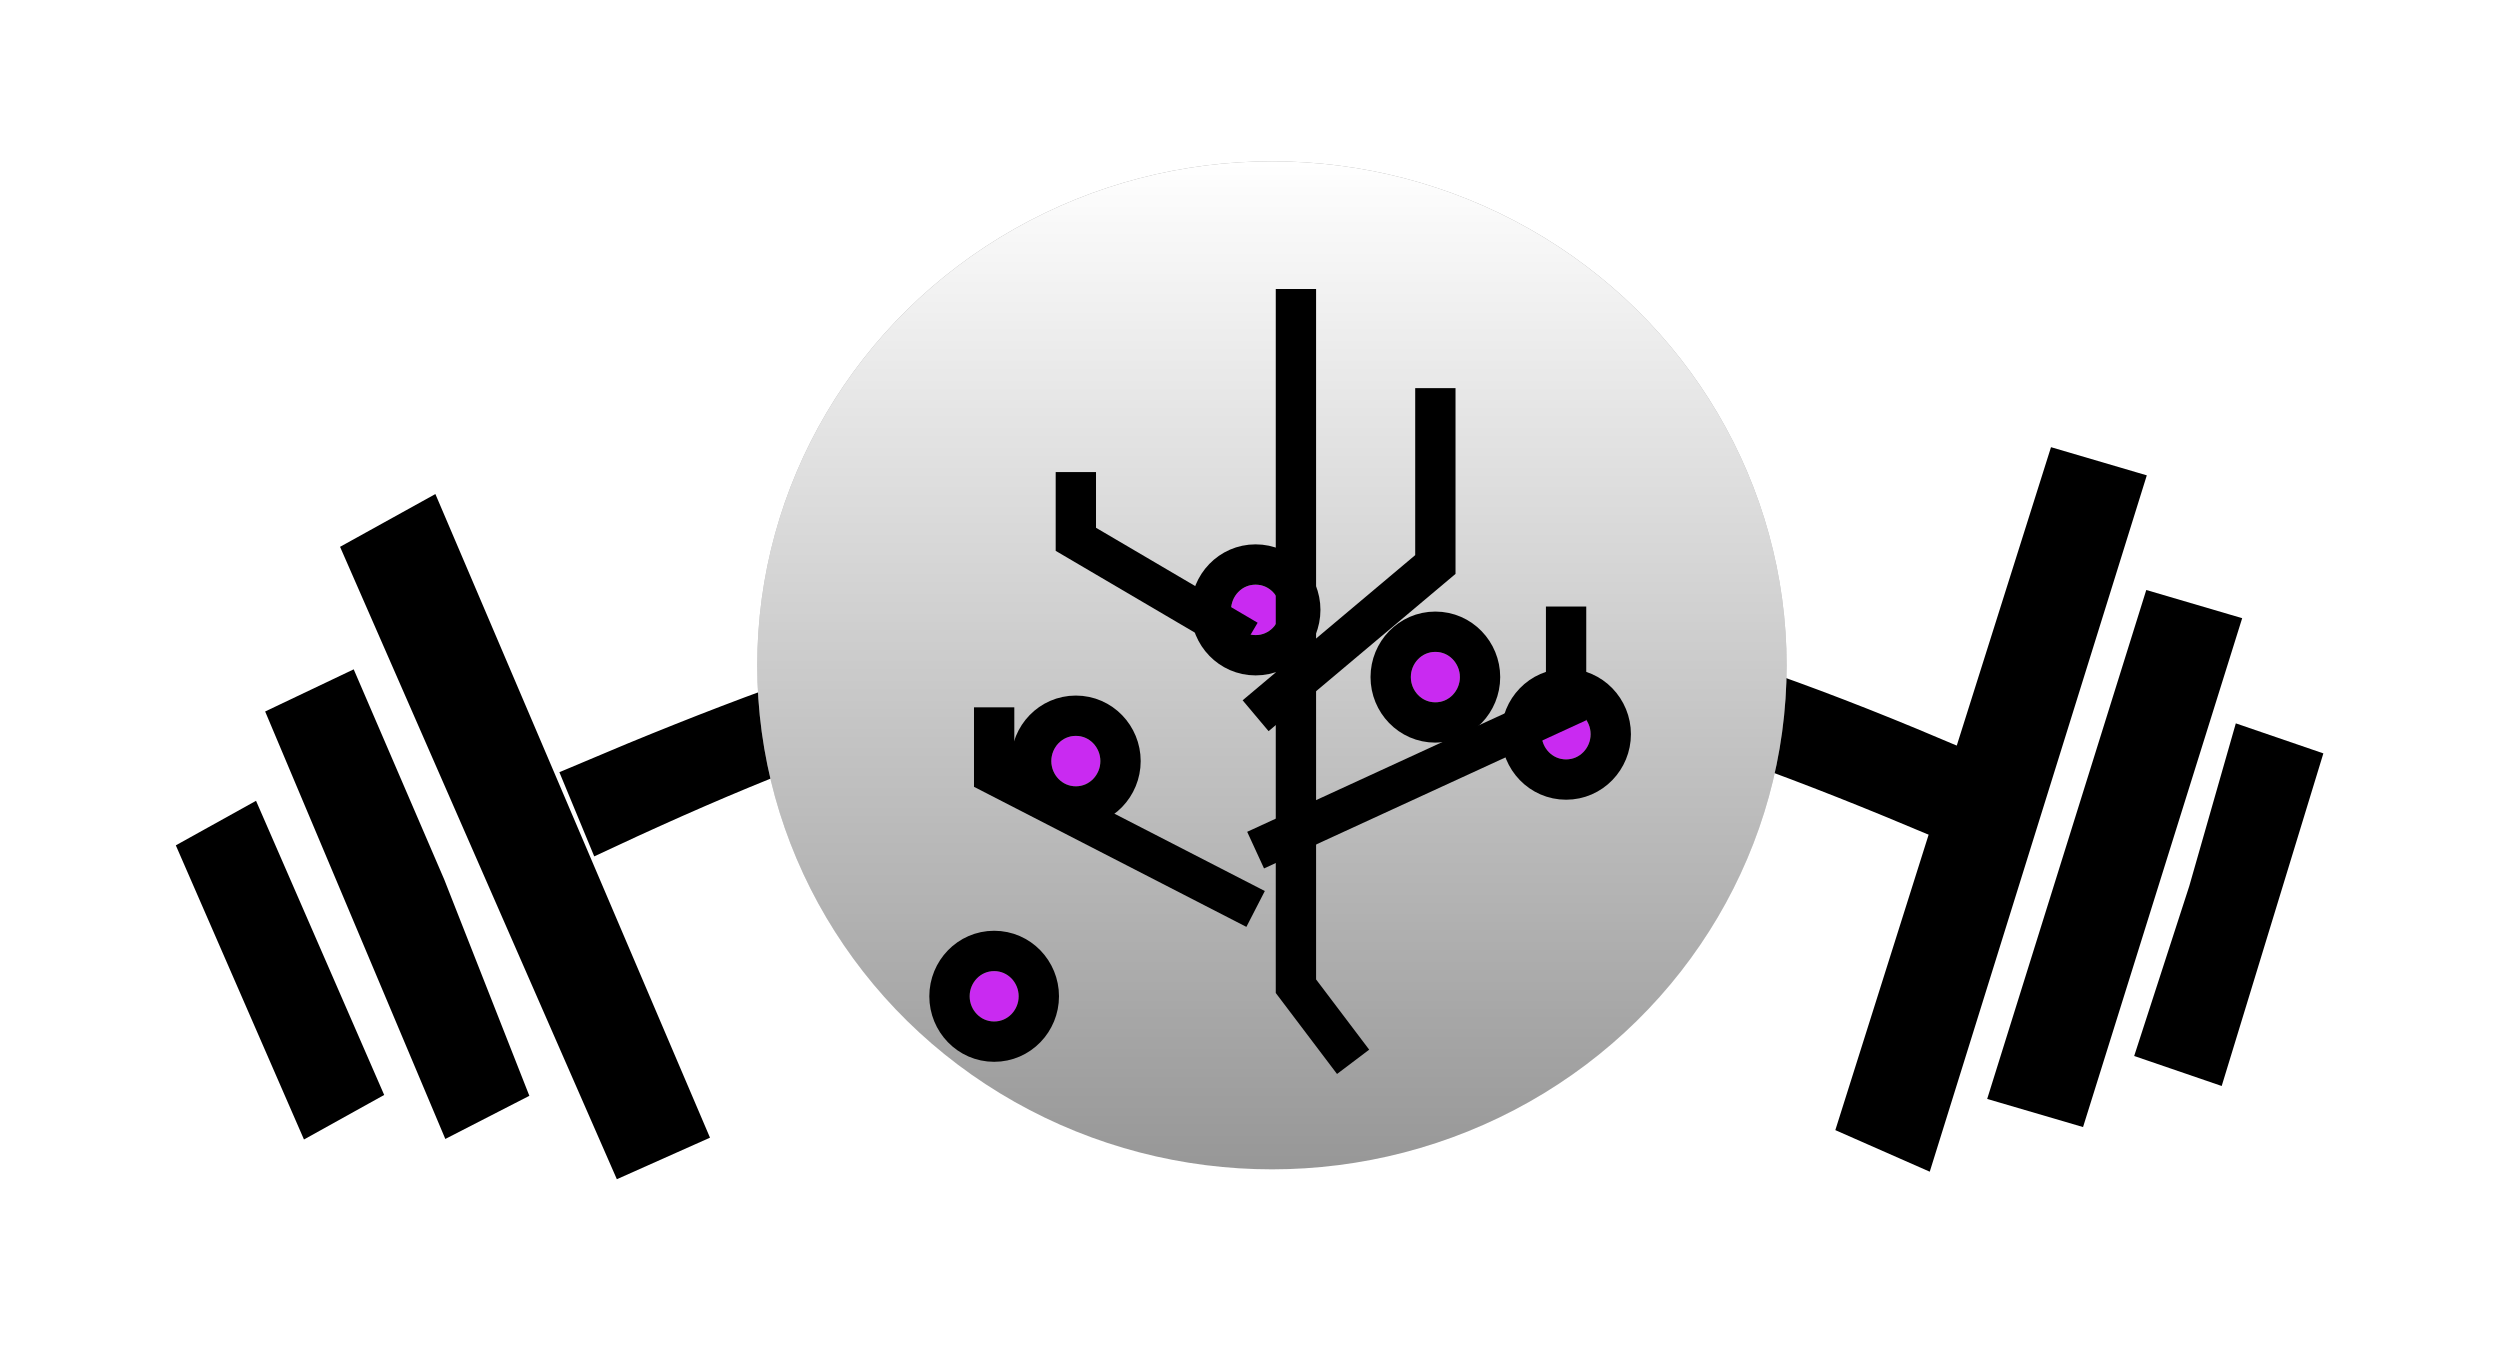 <svg width="62" height="34" viewBox="0 0 62 34" fill="none" xmlns="http://www.w3.org/2000/svg">
<g filter="url(#filter0_d)">
<path d="M10.555 8.958L16.955 23.958L15.554 24.583L9.074 9.778L10.555 8.958Z" fill="black"/>
<path d="M12.497 22.938L11.295 23.555L7.222 13.891L8.518 13.274L10.555 18.003L12.497 22.938Z" fill="black"/>
<path d="M6.111 16.564L8.888 22.938L7.777 23.555L5 17.181L6.111 16.564Z" fill="black"/>
<path d="M47.957 14.792C34.797 9.224 27.684 9.828 14.524 15.417L14.999 16.564C27.584 10.685 34.413 10.538 47.552 16.042L47.957 14.792Z" fill="black"/>
<path d="M10.555 8.958L16.955 23.958L15.554 24.583L9.074 9.778L10.555 8.958Z" stroke="black"/>
<path d="M12.497 22.938L11.295 23.555L7.222 13.891L8.518 13.274L10.555 18.003L12.497 22.938Z" stroke="black"/>
<path d="M6.111 16.564L8.888 22.938L7.777 23.555L5 17.181L6.111 16.564Z" stroke="black"/>
<path d="M47.957 14.792C34.797 9.224 27.684 9.828 14.524 15.417L14.999 16.564C27.584 10.685 34.413 10.538 47.552 16.042L47.957 14.792Z" stroke="black"/>
</g>
<g filter="url(#filter1_d)">
<ellipse cx="31.544" cy="12.5" rx="12.765" ry="12.5" fill="#979797"/>
<ellipse cx="31.544" cy="12.5" rx="12.765" ry="12.5" fill="url(#paint0_linear)"/>
</g>
<g filter="url(#filter2_d)">
<g filter="url(#filter3_dd)">
<ellipse cx="35.597" cy="4.792" rx="0.608" ry="0.625" fill="#C92AF1"/>
<path d="M35.597 5.917C36.222 5.917 36.705 5.4 36.705 4.792C36.705 4.184 36.222 3.667 35.597 3.667C34.972 3.667 34.489 4.184 34.489 4.792C34.489 5.4 34.972 5.917 35.597 5.917Z" stroke="black"/>
</g>
</g>
<g filter="url(#filter4_d)">
<path d="M55.784 14.583L54.771 18.125L53.555 21.875L54.771 22.292L57 15L55.784 14.583Z" fill="black"/>
<path d="M53.558 11.25L49.911 22.917L51.329 23.333L54.977 11.667L53.558 11.25Z" fill="black"/>
<path d="M51.194 7.708L46.128 23.75L47.547 24.375L52.612 8.125L51.194 7.708Z" fill="black"/>
<path d="M55.784 14.583L54.771 18.125L53.555 21.875L54.771 22.292L57 15L55.784 14.583Z" stroke="black"/>
<path d="M53.558 11.25L49.911 22.917L51.329 23.333L54.977 11.667L53.558 11.25Z" stroke="black"/>
<path d="M51.194 7.708L46.128 23.75L47.547 24.375L52.612 8.125L51.194 7.708Z" stroke="black"/>
</g>
<g filter="url(#filter5_d)">
<g filter="url(#filter6_dd)">
<ellipse cx="31.139" cy="3.125" rx="0.608" ry="0.625" fill="#C92AF1"/>
<path d="M31.139 4.25C31.764 4.25 32.247 3.733 32.247 3.125C32.247 2.517 31.764 2 31.139 2C30.514 2 30.031 2.517 30.031 3.125C30.031 3.733 30.514 4.25 31.139 4.25Z" stroke="black"/>
</g>
</g>
<g filter="url(#filter7_d)">
<g filter="url(#filter8_dd)">
<ellipse cx="26.681" cy="6.875" rx="0.608" ry="0.625" fill="#C92AF1"/>
<path d="M26.681 8C27.306 8 27.789 7.483 27.789 6.875C27.789 6.267 27.306 5.75 26.681 5.75C26.056 5.75 25.573 6.267 25.573 6.875C25.573 7.483 26.056 8 26.681 8Z" stroke="black"/>
</g>
</g>
<g filter="url(#filter9_d)">
<g filter="url(#filter10_dd)">
<ellipse cx="24.655" cy="12.708" rx="0.608" ry="0.625" fill="#C92AF1"/>
<path d="M24.655 13.833C25.28 13.833 25.763 13.316 25.763 12.708C25.763 12.1 25.28 11.583 24.655 11.583C24.03 11.583 23.547 12.1 23.547 12.708C23.547 13.316 24.03 13.833 24.655 13.833Z" stroke="black"/>
</g>
</g>
<g filter="url(#filter11_d)">
<path d="M31.139 4.167V21.458L32.557 23.333" stroke="black"/>
</g>
<g filter="url(#filter12_d)">
<path d="M35.597 5.625V10L31.139 13.75" stroke="black"/>
</g>
<g filter="url(#filter13_d)">
<path d="M26.681 7.708V9.375L30.936 11.875" stroke="black"/>
</g>
<g filter="url(#filter14_d)">
<path d="M24.655 13.542V15.208L31.139 18.542" stroke="black"/>
</g>
<g filter="url(#filter15_dd)">
<ellipse cx="38.839" cy="10.208" rx="0.608" ry="0.625" fill="#C92AF1"/>
<path d="M38.839 11.333C39.464 11.333 39.947 10.816 39.947 10.208C39.947 9.6 39.464 9.083 38.839 9.083C38.214 9.083 37.731 9.6 37.731 10.208C37.731 10.816 38.214 11.333 38.839 11.333Z" stroke="black"/>
</g>
<g filter="url(#filter16_d)">
<path d="M38.839 11.042V13.542L31.139 17.083" stroke="black"/>
</g>
<defs>
<filter id="filter0_d" x="0.36" y="8.253" width="52.214" height="24.992" filterUnits="userSpaceOnUse" color-interpolation-filters="sRGB">
<feFlood flood-opacity="0" result="BackgroundImageFix"/>
<feColorMatrix in="SourceAlpha" type="matrix" values="0 0 0 0 0 0 0 0 0 0 0 0 0 0 0 0 0 0 127 0"/>
<feOffset dy="4"/>
<feGaussianBlur stdDeviation="2"/>
<feColorMatrix type="matrix" values="0 0 0 0 0 0 0 0 0 0 0 0 0 0 0 0 0 0 0.4 0"/>
<feBlend mode="normal" in2="BackgroundImageFix" result="effect1_dropShadow"/>
<feBlend mode="normal" in="SourceGraphic" in2="effect1_dropShadow" result="shape"/>
</filter>
<filter id="filter1_d" x="14.779" y="0" width="33.531" height="33" filterUnits="userSpaceOnUse" color-interpolation-filters="sRGB">
<feFlood flood-opacity="0" result="BackgroundImageFix"/>
<feColorMatrix in="SourceAlpha" type="matrix" values="0 0 0 0 0 0 0 0 0 0 0 0 0 0 0 0 0 0 127 0"/>
<feOffset dy="4"/>
<feGaussianBlur stdDeviation="2"/>
<feColorMatrix type="matrix" values="0 0 0 0 0 0 0 0 0 0 0 0 0 0 0 0 0 0 0.6 0"/>
<feBlend mode="normal" in2="BackgroundImageFix" result="effect1_dropShadow"/>
<feBlend mode="normal" in="SourceGraphic" in2="effect1_dropShadow" result="shape"/>
</filter>
<filter id="filter2_d" x="29.989" y="3.167" width="11.216" height="11.25" filterUnits="userSpaceOnUse" color-interpolation-filters="sRGB">
<feFlood flood-opacity="0" result="BackgroundImageFix"/>
<feColorMatrix in="SourceAlpha" type="matrix" values="0 0 0 0 0 0 0 0 0 0 0 0 0 0 0 0 0 0 127 0"/>
<feOffset dy="4"/>
<feGaussianBlur stdDeviation="2"/>
<feColorMatrix type="matrix" values="0 0 0 0 0 0 0 0 0 0 0 0 0 0 0 0 0 0 0.25 0"/>
<feBlend mode="normal" in2="BackgroundImageFix" result="effect1_dropShadow"/>
<feBlend mode="normal" in="SourceGraphic" in2="effect1_dropShadow" result="shape"/>
</filter>
<filter id="filter3_dd" x="29.989" y="3.167" width="11.216" height="11.25" filterUnits="userSpaceOnUse" color-interpolation-filters="sRGB">
<feFlood flood-opacity="0" result="BackgroundImageFix"/>
<feColorMatrix in="SourceAlpha" type="matrix" values="0 0 0 0 0 0 0 0 0 0 0 0 0 0 0 0 0 0 127 0"/>
<feOffset dy="4"/>
<feGaussianBlur stdDeviation="2"/>
<feColorMatrix type="matrix" values="0 0 0 0 0 0 0 0 0 0 0 0 0 0 0 0 0 0 0.25 0"/>
<feBlend mode="normal" in2="BackgroundImageFix" result="effect1_dropShadow"/>
<feColorMatrix in="SourceAlpha" type="matrix" values="0 0 0 0 0 0 0 0 0 0 0 0 0 0 0 0 0 0 127 0"/>
<feOffset dy="4"/>
<feGaussianBlur stdDeviation="2"/>
<feColorMatrix type="matrix" values="0 0 0 0 0 0 0 0 0 0 0 0 0 0 0 0 0 0 0.25 0"/>
<feBlend mode="normal" in2="effect1_dropShadow" result="effect2_dropShadow"/>
<feBlend mode="normal" in="SourceGraphic" in2="effect2_dropShadow" result="shape"/>
</filter>
<filter id="filter4_d" x="41.516" y="7.09" width="20.103" height="25.968" filterUnits="userSpaceOnUse" color-interpolation-filters="sRGB">
<feFlood flood-opacity="0" result="BackgroundImageFix"/>
<feColorMatrix in="SourceAlpha" type="matrix" values="0 0 0 0 0 0 0 0 0 0 0 0 0 0 0 0 0 0 127 0"/>
<feOffset dy="4"/>
<feGaussianBlur stdDeviation="2"/>
<feColorMatrix type="matrix" values="0 0 0 0 0 0 0 0 0 0 0 0 0 0 0 0 0 0 0.4 0"/>
<feBlend mode="normal" in2="BackgroundImageFix" result="effect1_dropShadow"/>
<feBlend mode="normal" in="SourceGraphic" in2="effect1_dropShadow" result="shape"/>
</filter>
<filter id="filter5_d" x="25.531" y="1.5" width="11.216" height="11.25" filterUnits="userSpaceOnUse" color-interpolation-filters="sRGB">
<feFlood flood-opacity="0" result="BackgroundImageFix"/>
<feColorMatrix in="SourceAlpha" type="matrix" values="0 0 0 0 0 0 0 0 0 0 0 0 0 0 0 0 0 0 127 0"/>
<feOffset dy="4"/>
<feGaussianBlur stdDeviation="2"/>
<feColorMatrix type="matrix" values="0 0 0 0 0 0 0 0 0 0 0 0 0 0 0 0 0 0 0.25 0"/>
<feBlend mode="normal" in2="BackgroundImageFix" result="effect1_dropShadow"/>
<feBlend mode="normal" in="SourceGraphic" in2="effect1_dropShadow" result="shape"/>
</filter>
<filter id="filter6_dd" x="25.531" y="1.5" width="11.216" height="11.25" filterUnits="userSpaceOnUse" color-interpolation-filters="sRGB">
<feFlood flood-opacity="0" result="BackgroundImageFix"/>
<feColorMatrix in="SourceAlpha" type="matrix" values="0 0 0 0 0 0 0 0 0 0 0 0 0 0 0 0 0 0 127 0"/>
<feOffset dy="4"/>
<feGaussianBlur stdDeviation="2"/>
<feColorMatrix type="matrix" values="0 0 0 0 0 0 0 0 0 0 0 0 0 0 0 0 0 0 0.25 0"/>
<feBlend mode="normal" in2="BackgroundImageFix" result="effect1_dropShadow"/>
<feColorMatrix in="SourceAlpha" type="matrix" values="0 0 0 0 0 0 0 0 0 0 0 0 0 0 0 0 0 0 127 0"/>
<feOffset dy="4"/>
<feGaussianBlur stdDeviation="2"/>
<feColorMatrix type="matrix" values="0 0 0 0 0 0 0 0 0 0 0 0 0 0 0 0 0 0 0.25 0"/>
<feBlend mode="normal" in2="effect1_dropShadow" result="effect2_dropShadow"/>
<feBlend mode="normal" in="SourceGraphic" in2="effect2_dropShadow" result="shape"/>
</filter>
<filter id="filter7_d" x="21.073" y="5.25" width="11.216" height="11.25" filterUnits="userSpaceOnUse" color-interpolation-filters="sRGB">
<feFlood flood-opacity="0" result="BackgroundImageFix"/>
<feColorMatrix in="SourceAlpha" type="matrix" values="0 0 0 0 0 0 0 0 0 0 0 0 0 0 0 0 0 0 127 0"/>
<feOffset dy="4"/>
<feGaussianBlur stdDeviation="2"/>
<feColorMatrix type="matrix" values="0 0 0 0 0 0 0 0 0 0 0 0 0 0 0 0 0 0 0.25 0"/>
<feBlend mode="normal" in2="BackgroundImageFix" result="effect1_dropShadow"/>
<feBlend mode="normal" in="SourceGraphic" in2="effect1_dropShadow" result="shape"/>
</filter>
<filter id="filter8_dd" x="21.073" y="5.25" width="11.216" height="11.25" filterUnits="userSpaceOnUse" color-interpolation-filters="sRGB">
<feFlood flood-opacity="0" result="BackgroundImageFix"/>
<feColorMatrix in="SourceAlpha" type="matrix" values="0 0 0 0 0 0 0 0 0 0 0 0 0 0 0 0 0 0 127 0"/>
<feOffset dy="4"/>
<feGaussianBlur stdDeviation="2"/>
<feColorMatrix type="matrix" values="0 0 0 0 0 0 0 0 0 0 0 0 0 0 0 0 0 0 0.25 0"/>
<feBlend mode="normal" in2="BackgroundImageFix" result="effect1_dropShadow"/>
<feColorMatrix in="SourceAlpha" type="matrix" values="0 0 0 0 0 0 0 0 0 0 0 0 0 0 0 0 0 0 127 0"/>
<feOffset dy="4"/>
<feGaussianBlur stdDeviation="2"/>
<feColorMatrix type="matrix" values="0 0 0 0 0 0 0 0 0 0 0 0 0 0 0 0 0 0 0.25 0"/>
<feBlend mode="normal" in2="effect1_dropShadow" result="effect2_dropShadow"/>
<feBlend mode="normal" in="SourceGraphic" in2="effect2_dropShadow" result="shape"/>
</filter>
<filter id="filter9_d" x="19.047" y="11.083" width="11.216" height="11.25" filterUnits="userSpaceOnUse" color-interpolation-filters="sRGB">
<feFlood flood-opacity="0" result="BackgroundImageFix"/>
<feColorMatrix in="SourceAlpha" type="matrix" values="0 0 0 0 0 0 0 0 0 0 0 0 0 0 0 0 0 0 127 0"/>
<feOffset dy="4"/>
<feGaussianBlur stdDeviation="2"/>
<feColorMatrix type="matrix" values="0 0 0 0 0 0 0 0 0 0 0 0 0 0 0 0 0 0 0.25 0"/>
<feBlend mode="normal" in2="BackgroundImageFix" result="effect1_dropShadow"/>
<feBlend mode="normal" in="SourceGraphic" in2="effect1_dropShadow" result="shape"/>
</filter>
<filter id="filter10_dd" x="19.047" y="11.083" width="11.216" height="11.25" filterUnits="userSpaceOnUse" color-interpolation-filters="sRGB">
<feFlood flood-opacity="0" result="BackgroundImageFix"/>
<feColorMatrix in="SourceAlpha" type="matrix" values="0 0 0 0 0 0 0 0 0 0 0 0 0 0 0 0 0 0 127 0"/>
<feOffset dy="4"/>
<feGaussianBlur stdDeviation="2"/>
<feColorMatrix type="matrix" values="0 0 0 0 0 0 0 0 0 0 0 0 0 0 0 0 0 0 0.25 0"/>
<feBlend mode="normal" in2="BackgroundImageFix" result="effect1_dropShadow"/>
<feColorMatrix in="SourceAlpha" type="matrix" values="0 0 0 0 0 0 0 0 0 0 0 0 0 0 0 0 0 0 127 0"/>
<feOffset dy="4"/>
<feGaussianBlur stdDeviation="2"/>
<feColorMatrix type="matrix" values="0 0 0 0 0 0 0 0 0 0 0 0 0 0 0 0 0 0 0.25 0"/>
<feBlend mode="normal" in2="effect1_dropShadow" result="effect2_dropShadow"/>
<feBlend mode="normal" in="SourceGraphic" in2="effect2_dropShadow" result="shape"/>
</filter>
<filter id="filter11_d" x="29.639" y="4.167" width="6.317" height="24.468" filterUnits="userSpaceOnUse" color-interpolation-filters="sRGB">
<feFlood flood-opacity="0" result="BackgroundImageFix"/>
<feColorMatrix in="SourceAlpha" type="matrix" values="0 0 0 0 0 0 0 0 0 0 0 0 0 0 0 0 0 0 127 0"/>
<feOffset dx="1" dy="3"/>
<feGaussianBlur stdDeviation="1"/>
<feColorMatrix type="matrix" values="0 0 0 0 0 0 0 0 0 0 0 0 0 0 0 0 0 0 0.6 0"/>
<feBlend mode="normal" in2="BackgroundImageFix" result="effect1_dropShadow"/>
<feBlend mode="normal" in="SourceGraphic" in2="effect1_dropShadow" result="shape"/>
</filter>
<filter id="filter12_d" x="28.817" y="5.625" width="9.28" height="14.508" filterUnits="userSpaceOnUse" color-interpolation-filters="sRGB">
<feFlood flood-opacity="0" result="BackgroundImageFix"/>
<feColorMatrix in="SourceAlpha" type="matrix" values="0 0 0 0 0 0 0 0 0 0 0 0 0 0 0 0 0 0 127 0"/>
<feOffset dy="4"/>
<feGaussianBlur stdDeviation="1"/>
<feColorMatrix type="matrix" values="0 0 0 0 0 0 0 0 0 0 0 0 0 0 0 0 0 0 0.6 0"/>
<feBlend mode="normal" in2="BackgroundImageFix" result="effect1_dropShadow"/>
<feBlend mode="normal" in="SourceGraphic" in2="effect1_dropShadow" result="shape"/>
</filter>
<filter id="filter13_d" x="24.181" y="7.708" width="9.008" height="10.598" filterUnits="userSpaceOnUse" color-interpolation-filters="sRGB">
<feFlood flood-opacity="0" result="BackgroundImageFix"/>
<feColorMatrix in="SourceAlpha" type="matrix" values="0 0 0 0 0 0 0 0 0 0 0 0 0 0 0 0 0 0 127 0"/>
<feOffset dy="4"/>
<feGaussianBlur stdDeviation="1"/>
<feColorMatrix type="matrix" values="0 0 0 0 0 0 0 0 0 0 0 0 0 0 0 0 0 0 0.6 0"/>
<feBlend mode="normal" in2="BackgroundImageFix" result="effect1_dropShadow"/>
<feBlend mode="normal" in="SourceGraphic" in2="effect1_dropShadow" result="shape"/>
</filter>
<filter id="filter14_d" x="22.155" y="13.542" width="11.213" height="11.445" filterUnits="userSpaceOnUse" color-interpolation-filters="sRGB">
<feFlood flood-opacity="0" result="BackgroundImageFix"/>
<feColorMatrix in="SourceAlpha" type="matrix" values="0 0 0 0 0 0 0 0 0 0 0 0 0 0 0 0 0 0 127 0"/>
<feOffset dy="4"/>
<feGaussianBlur stdDeviation="1"/>
<feColorMatrix type="matrix" values="0 0 0 0 0 0 0 0 0 0 0 0 0 0 0 0 0 0 0.6 0"/>
<feBlend mode="normal" in2="BackgroundImageFix" result="effect1_dropShadow"/>
<feBlend mode="normal" in="SourceGraphic" in2="effect1_dropShadow" result="shape"/>
</filter>
<filter id="filter15_dd" x="33.231" y="8.583" width="11.216" height="11.25" filterUnits="userSpaceOnUse" color-interpolation-filters="sRGB">
<feFlood flood-opacity="0" result="BackgroundImageFix"/>
<feColorMatrix in="SourceAlpha" type="matrix" values="0 0 0 0 0 0 0 0 0 0 0 0 0 0 0 0 0 0 127 0"/>
<feOffset dy="4"/>
<feGaussianBlur stdDeviation="2"/>
<feColorMatrix type="matrix" values="0 0 0 0 0 0 0 0 0 0 0 0 0 0 0 0 0 0 0.25 0"/>
<feBlend mode="normal" in2="BackgroundImageFix" result="effect1_dropShadow"/>
<feColorMatrix in="SourceAlpha" type="matrix" values="0 0 0 0 0 0 0 0 0 0 0 0 0 0 0 0 0 0 127 0"/>
<feOffset dy="4"/>
<feGaussianBlur stdDeviation="2"/>
<feColorMatrix type="matrix" values="0 0 0 0 0 0 0 0 0 0 0 0 0 0 0 0 0 0 0.25 0"/>
<feBlend mode="normal" in2="effect1_dropShadow" result="effect2_dropShadow"/>
<feBlend mode="normal" in="SourceGraphic" in2="effect2_dropShadow" result="shape"/>
</filter>
<filter id="filter16_d" x="28.93" y="11.042" width="12.409" height="12.496" filterUnits="userSpaceOnUse" color-interpolation-filters="sRGB">
<feFlood flood-opacity="0" result="BackgroundImageFix"/>
<feColorMatrix in="SourceAlpha" type="matrix" values="0 0 0 0 0 0 0 0 0 0 0 0 0 0 0 0 0 0 127 0"/>
<feOffset dy="4"/>
<feGaussianBlur stdDeviation="1"/>
<feColorMatrix type="matrix" values="0 0 0 0 0 0 0 0 0 0 0 0 0 0 0 0 0 0 0.6 0"/>
<feBlend mode="normal" in2="BackgroundImageFix" result="effect1_dropShadow"/>
<feBlend mode="normal" in="SourceGraphic" in2="effect1_dropShadow" result="shape"/>
</filter>
<linearGradient id="paint0_linear" x1="31.544" y1="0" x2="31.544" y2="25" gradientUnits="userSpaceOnUse">
<stop stop-color="white"/>
<stop offset="1" stop-color="white" stop-opacity="0"/>
</linearGradient>
</defs>
</svg>
